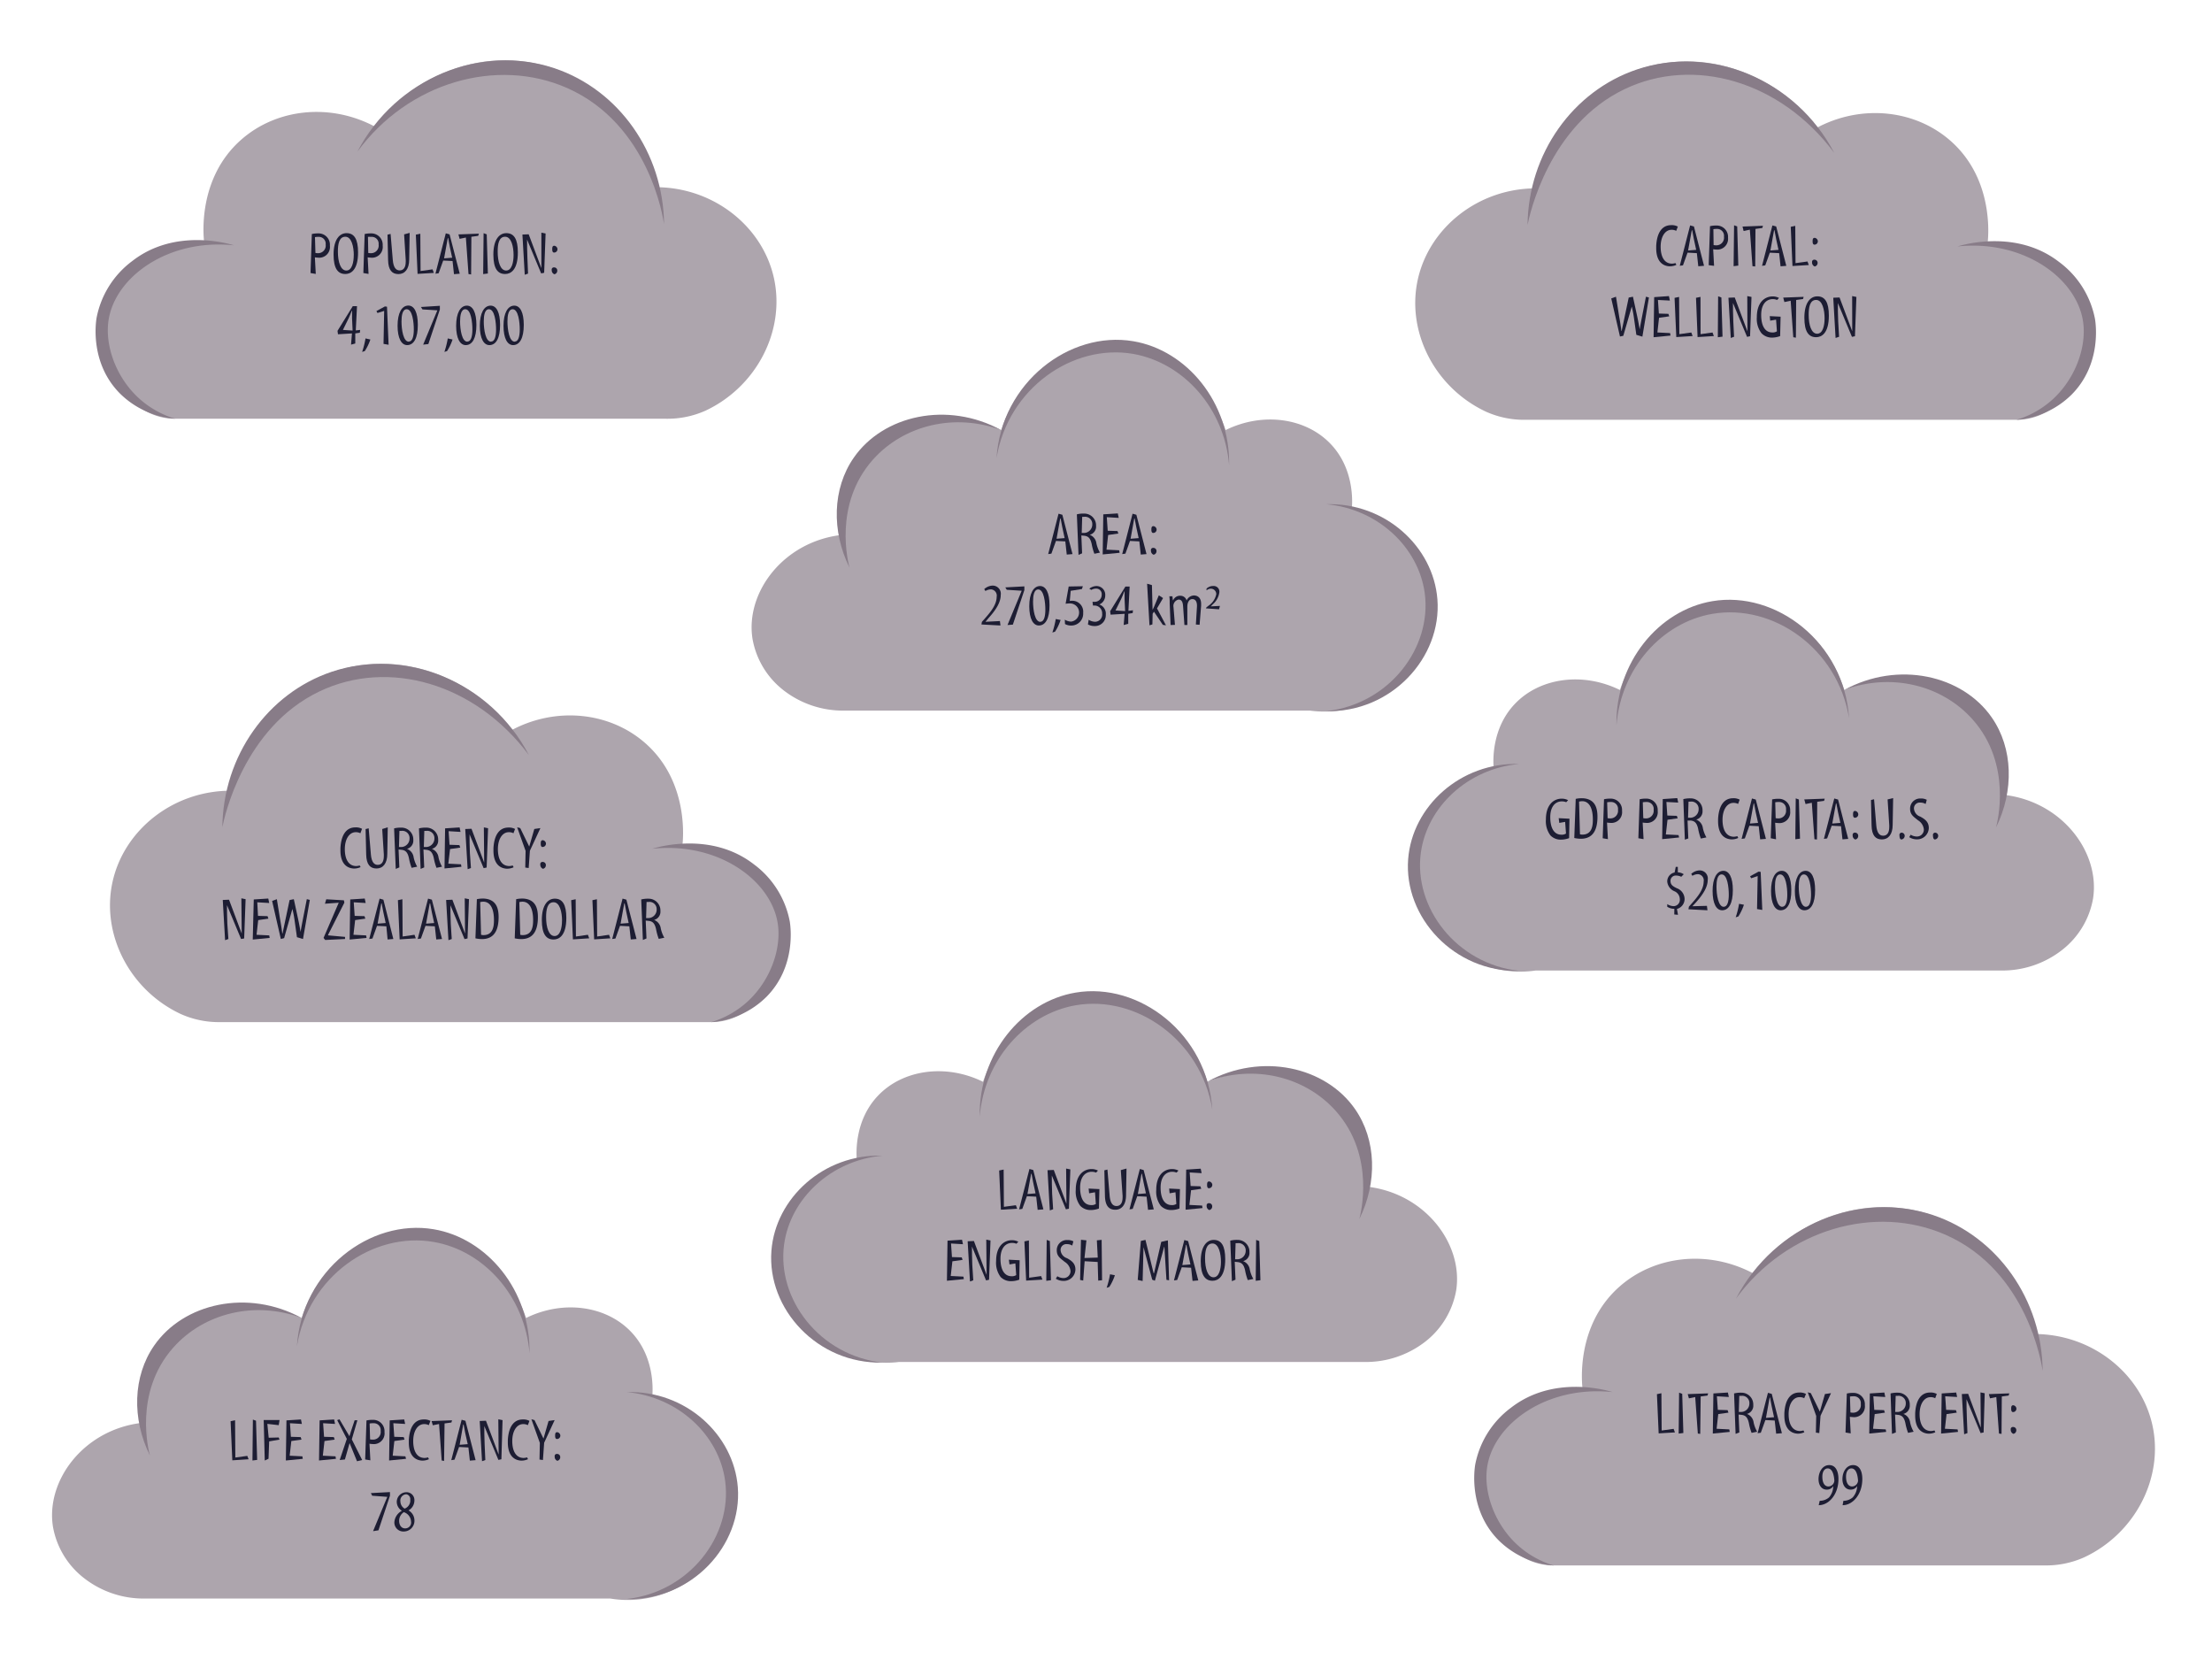 <svg id="Layer_1" data-name="Layer 1" xmlns="http://www.w3.org/2000/svg" viewBox="0 0 523 392.44"><defs><style>.cls-1{fill:#ada5ad;}.cls-2{fill:#887c88;}.cls-3{fill:#1d1d33;}</style></defs><title>facts</title><path class="cls-1" d="M185.15,163.11A22.9,22.9,0,0,0,199.7,168h110c13.75,1.86,26.35-7.73,28.26-20.7,1.76-12-6-24-18.31-27.38,0.11-1.62.44-9.19-5-14.92-5.84-6.18-16-7.68-24.87-3.32-4.37-13.19-17.09-21.39-29.84-19.9-10.65,1.25-19.81,9.09-23.21,19.9-1.36-.6-12.68-5.36-24,0.83a27.47,27.47,0,0,0-14.09,24c-13.62,1.76-22.4,13.68-20.73,24.46A19.72,19.72,0,0,0,185.15,163.11Z"/><path class="cls-1" d="M41.4,99H157.51a22,22,0,0,0,9.32-1.92C178.9,91.4,185.7,78.2,183,65.81s-14.48-21.66-28.19-21.55c-2.69-13.22-11.91-24-24.25-28.19-14.87-5-31.91.54-41.87,13.89-10.57-5.65-23.29-4.34-31.71,3.11-10.41,9.21-8.86,23.05-8.7,24.25A22,22,0,0,0,31.53,95,14.09,14.09,0,0,0,41.4,99Z"/><path class="cls-2" d="M55.33,58c-1.46-.45-14-4.08-24,3.67a21.89,21.89,0,0,0-8.5,13.5c-0.16,1-1.63,10.61,5.5,17.83A20.9,20.9,0,0,0,41.4,99a22.31,22.31,0,0,1-8.73-5c-5.28-4.92-7.92-12.37-7-18.33C27.24,65.49,39.71,56.36,55.33,58Z"/><path class="cls-2" d="M84.5,35.86c9.12-17.44,29.26-25.56,46.67-19.7,15.15,5.1,25.7,20,25.83,36.84-0.16-1.21-3.46-23.63-22.95-32.21C117.5,13.51,96.55,19.41,84.5,35.86Z"/><path class="cls-3" d="M73.42,64.55l0.31-9.22a6.34,6.34,0,0,1,1.5-.15A2.68,2.68,0,0,1,78,58.07a2.54,2.54,0,0,1-2.86,2.84,4.75,4.75,0,0,1-.69-0.07l0.21,3.92Zm1.16-4.75a3,3,0,0,0,.66.06A1.8,1.8,0,0,0,77,57.8,1.61,1.61,0,0,0,75.37,56H75.14a3.49,3.49,0,0,0-.67.07Z"/><path class="cls-3" d="M78.87,60.18c0-3.59,1.43-5.06,3.07-5.06,1.81,0,2.72,1.4,2.72,4.55,0,4.2-1.72,5.11-3,5.11C79.92,64.79,78.87,63.54,78.87,60.18Zm4.78,0.13c0-1.92-.5-4.34-2-4.34s-1.76,1.79-1.76,3.52c0,2.47.66,4.47,2,4.47S83.64,62,83.64,60.31Z"/><path class="cls-3" d="M85.91,64.55l0.31-9.22a6.34,6.34,0,0,1,1.5-.15,2.68,2.68,0,0,1,2.76,2.89,2.54,2.54,0,0,1-2.86,2.84,4.75,4.75,0,0,1-.69-0.07l0.21,3.92Zm1.16-4.75a3,3,0,0,0,.66.06,1.8,1.8,0,0,0,1.79-2.06A1.61,1.61,0,0,0,87.85,56H87.63A3.49,3.49,0,0,0,87,56Z"/><path class="cls-3" d="M96.86,55.06l-0.11,6.28c0,2.31-1.05,3.46-2.54,3.46s-2.4-.9-2.45-3.32l-0.14-6,0.73-.18,0.52,6.16c0.15,1.82.78,2.47,1.62,2.47s1.44-.59,1.44-2.06c0-.13,0-0.27,0-0.41l-0.38-6.05Z"/><path class="cls-3" d="M98.73,64.75l-0.41-9.27,1.06-.22,0.06,8.81,2.83-.39,0.31,0.84Z"/><path class="cls-3" d="M107,61.71l-2.21-.11-1.08,3-0.76.11,2.45-9.55,0.9,0.25,2.4,9.3-1.36.11ZM105,61.08l1.91-.15-0.56-2.59c-0.14-.67-0.28-1.39-0.39-2.07l-0.1.06Z"/><path class="cls-3" d="M110.77,64.79l-0.62-8.63-1.48.31-0.28-1.05,4.83-.18-0.15.52-1.62.22-0.06,8.91Z"/><path class="cls-3" d="M114.34,55.13l0.74,0.27,0.27,9.26-1.11.14Z"/><path class="cls-3" d="M116.65,60.18c0-3.59,1.43-5.06,3.07-5.06,1.81,0,2.72,1.4,2.72,4.55,0,4.2-1.72,5.11-3,5.11C117.7,64.79,116.65,63.54,116.65,60.18Zm4.78,0.13c0-1.92-.5-4.34-2-4.34s-1.76,1.79-1.76,3.52c0,2.47.66,4.47,2,4.47S121.43,62,121.43,60.31Z"/><path class="cls-3" d="M124.85,64.68l-0.78.28-0.55-9.51,1.48-.06,3,8h0L128,55l1,0.2-0.34,9.29-0.71.15-3.33-8h0c0,1.33,0,2.47.08,4.4Z"/><path class="cls-3" d="M131.76,64a0.84,0.84,0,0,1-.69.84,1,1,0,0,1-.62-1,0.51,0.51,0,0,1,.55-0.62A0.73,0.73,0,0,1,131.76,64ZM131,59.71c-0.31,0-.43-0.32-0.43-0.73s0-.88.49-0.88a0.86,0.86,0,0,1,.74.73A0.79,0.79,0,0,1,131,59.71Z"/><path class="cls-3" d="M84,81.21l-1,.27,0.22-2.65-3.31.2-0.11-.81,3.61-5.84h1l-0.29,5.74L85.15,78l-0.07.66L84,78.82v2.4ZM81.1,78l2.27,0.15-0.13-2.9c0-.62,0-1.18,0-1.77H83.16c-0.28.74-.46,1.18-0.7,1.71L81.08,78v0Z"/><path class="cls-3" d="M87.57,80.27A12,12,0,0,1,86.25,83l-0.63.2a20.07,20.07,0,0,0,.8-3.19Z"/><path class="cls-3" d="M90.68,81.3l0.15-7.8h0L89.25,74,89,73.54l2-1.09,0.5,0.06,0.38,9Z"/><path class="cls-3" d="M96.26,81.59C94.93,81.59,94,80,94,77s1-4.76,2.55-4.76c1.39,0,2.24,1.61,2.24,4.55C98.8,79.92,97.86,81.59,96.26,81.59Zm0.42-.84c0.81,0,1.16-1.18,1.16-2.84s-0.31-4.8-1.68-4.8c-1,0-1.23,1.47-1.23,2.89,0,1.89.42,4.82,1.74,4.78h0Z"/><path class="cls-3" d="M100.05,81.48l3.36-8.11v0l-3.53-.22-0.35-.57L104,72.3v0.87l-2.72,8.17Z"/><path class="cls-3" d="M107,80.27A12,12,0,0,1,105.7,83l-0.63.2a20.07,20.07,0,0,0,.8-3.19Z"/><path class="cls-3" d="M110.11,81.59c-1.33,0-2.26-1.56-2.26-4.57s1-4.76,2.55-4.76c1.39,0,2.24,1.61,2.24,4.55C112.64,79.92,111.7,81.59,110.11,81.59Zm0.42-.84c0.81,0,1.16-1.18,1.16-2.84s-0.31-4.8-1.68-4.8c-1,0-1.23,1.47-1.23,2.89,0,1.89.42,4.82,1.74,4.78h0Z"/><path class="cls-3" d="M115.71,81.59c-1.33,0-2.26-1.56-2.26-4.57s1-4.76,2.55-4.76c1.39,0,2.24,1.61,2.24,4.55C118.24,79.92,117.3,81.59,115.71,81.59Zm0.42-.84c0.81,0,1.16-1.18,1.16-2.84s-0.31-4.8-1.68-4.8c-1,0-1.23,1.47-1.23,2.89,0,1.89.42,4.82,1.74,4.78h0Z"/><path class="cls-3" d="M121.31,81.59c-1.33,0-2.26-1.56-2.26-4.57s1-4.76,2.55-4.76c1.39,0,2.24,1.61,2.24,4.55C123.84,79.92,122.9,81.59,121.31,81.59Zm0.42-.84c0.81,0,1.16-1.18,1.16-2.84s-0.31-4.8-1.68-4.8c-1,0-1.23,1.47-1.23,2.89,0,1.89.42,4.82,1.74,4.78h0Z"/><path class="cls-1" d="M476.77,99.25H360.66a22,22,0,0,1-9.32-1.92c-12.07-5.65-18.86-18.86-16.12-31.24S349.7,44.42,363.4,44.53c2.69-13.22,11.91-24,24.25-28.19,14.87-5,31.91.54,41.87,13.89,10.57-5.65,23.29-4.34,31.71,3.11,10.41,9.21,8.86,23.05,8.7,24.25a22,22,0,0,1,16.71,37.7A14.09,14.09,0,0,1,476.77,99.25Z"/><path class="cls-2" d="M462.84,58.26c1.46-.45,14-4.08,24,3.67a21.89,21.89,0,0,1,8.5,13.5c0.16,1,1.63,10.61-5.5,17.83a20.9,20.9,0,0,1-13.07,6,22.31,22.31,0,0,0,8.73-5c5.28-4.92,7.92-12.37,7-18.33C490.93,65.76,478.46,56.63,462.84,58.26Z"/><path class="cls-2" d="M433.67,36.13C424.54,18.69,404.4,10.57,387,16.43c-15.11,5.09-25.65,19.89-25.83,36.75,0.46-2.32,5-23.52,22.95-32.11C400.45,13.27,421,19.13,433.67,36.13Z"/><path class="cls-3" d="M396.32,54.58a2.24,2.24,0,0,0-1.12-.25c-1.46,0-2.56,1.57-2.56,4s0.92,4,2.69,4a2.84,2.84,0,0,0,.81-0.14l0.22,0.43a3.68,3.68,0,0,1-1.53.34h-0.13c-1.6-.1-3.11-1.16-3.11-4.3,0-.17,0-0.35,0-0.53,0.15-2.91,1.25-4.9,3.54-4.9a3,3,0,0,1,1.57.34Z"/><path class="cls-3" d="M401.2,59.85L399,59.73l-1.08,3-0.76.11,2.45-9.55,0.9,0.25,2.39,9.3-1.36.11Zm-2.07-.63,1.91-.15-0.56-2.59c-0.14-.67-0.28-1.39-0.39-2.07l-0.1.06Z"/><path class="cls-3" d="M404,62.69l0.31-9.22a6.34,6.34,0,0,1,1.5-.15,2.68,2.68,0,0,1,2.76,2.89A2.54,2.54,0,0,1,405.75,59a4.74,4.74,0,0,1-.69-0.07l0.21,3.92Zm1.16-4.75a3,3,0,0,0,.66.06,1.8,1.8,0,0,0,1.79-2.06A1.61,1.61,0,0,0,406,54.12h-0.22a3.49,3.49,0,0,0-.67.07Z"/><path class="cls-3" d="M410,53.26l0.74,0.27L411,62.79l-1.11.14Z"/><path class="cls-3" d="M414.35,62.93l-0.62-8.63-1.48.31L412,53.56l4.83-.18-0.15.52-1.62.22L415,63Z"/><path class="cls-3" d="M420.66,59.85l-2.21-.11-1.08,3-0.76.11,2.45-9.55,0.9,0.25,2.39,9.3-1.36.11Zm-2.07-.63,1.91-.15-0.56-2.59c-0.14-.67-0.28-1.39-0.39-2.07l-0.1.06Z"/><path class="cls-3" d="M423.81,62.89l-0.41-9.27,1.07-.22,0.06,8.81,2.83-.39,0.31,0.84Z"/><path class="cls-3" d="M429.75,62.16a0.84,0.84,0,0,1-.69.84,1,1,0,0,1-.62-1A0.51,0.51,0,0,1,429,61.4,0.73,0.73,0,0,1,429.75,62.16ZM429,57.84c-0.31,0-.43-0.32-0.43-0.73s0-.88.49-0.88a0.86,0.86,0,0,1,.74.73A0.79,0.79,0,0,1,429,57.84Z"/><path class="cls-3" d="M383.81,79.39l-0.79.17-2.06-9,1.12-.41,0.76,4.72c0.22,1.2.39,2.28,0.52,3.39h0.06l1.67-7.91,1-.2,1,4.62c0.24,1.12.45,2.21,0.59,3.12h0c0.17-1,.36-2,0.57-3.08l0.91-4.66,0.71,0.18-1.55,9.26-1.43-.43-0.6-4.26a24.41,24.41,0,0,0-.48-2.42h0Z"/><path class="cls-3" d="M394.47,74.2l0.2,0.59-2.41.34-0.39,3.47,3,0.15,0.1,0.59-4,.39,0.14-9.48L394.6,70l0.22,1.06L392,70.92l0.22,3.21Z"/><path class="cls-3" d="M396.34,79.69l-0.41-9.27,1.07-.22L397.06,79l2.83-.39,0.31,0.84Z"/><path class="cls-3" d="M401.37,79.69L401,70.41l1.06-.22L402.08,79l2.83-.39,0.31,0.84Z"/><path class="cls-3" d="M406.23,70.06L407,70.33l0.27,9.26-1.11.14Z"/><path class="cls-3" d="M410,79.62l-0.78.28-0.55-9.51,1.49-.06,3,8h0L413.12,70l1,0.2-0.34,9.29-0.71.15-3.33-8h0c0,1.33,0,2.47.08,4.4Z"/><path class="cls-3" d="M418.44,74.74L421,74.87l-0.11,4.59a5.66,5.66,0,0,1-1.93.36,3.38,3.38,0,0,1-2.49-1.05A5.58,5.58,0,0,1,415.38,75c0-3.54,1.88-4.92,3.74-4.92a3.19,3.19,0,0,1,1.51.36l-0.45.48a2.79,2.79,0,0,0-1-.2c-1.65,0-2.77,1.32-2.77,3.73,0,2.63.94,4.15,2.63,4.15a1.83,1.83,0,0,0,1.09-.27l-0.2-2.76-1.39.24Z"/><path class="cls-3" d="M424,79.73l-0.62-8.63-1.48.31-0.28-1.05,4.83-.18-0.15.52-1.62.22-0.06,8.91Z"/><path class="cls-3" d="M426.62,75.12c0-3.59,1.43-5.06,3.07-5.06,1.81,0,2.72,1.4,2.72,4.55,0,4.2-1.72,5.11-3,5.11C427.67,79.73,426.62,78.48,426.62,75.12Zm4.78,0.13c0-1.92-.5-4.34-2-4.34s-1.76,1.79-1.76,3.52c0,2.47.66,4.47,2,4.47S431.4,77,431.4,75.25Z"/><path class="cls-3" d="M434.83,79.62L434,79.9l-0.55-9.51,1.49-.06,3,8h0L437.92,70l1,0.2-0.34,9.29-0.71.15-3.33-8h0c0,1.33,0,2.47.08,4.4Z"/><path class="cls-2" d="M290.61,110c0.27-14.83-10-27.2-22.67-29.33-15-2.54-31.19,9.73-32.33,27.67,2.7-16.5,18-27.15,32.33-24.67C279.85,85.77,289.53,96.58,290.61,110Z"/><path class="cls-2" d="M236.79,101.71c-12.83-7-28-3.51-34.93,6.5-5.05,7.27-5.3,17.33-1,26-0.27-1-3.94-14.85,5.5-25.5C213.7,100.43,225.86,97.58,236.79,101.71Z"/><path class="cls-2" d="M313.61,119.21c13.85-.42,25.29,10,26.25,22.5,1.06,13.75-10.88,26.77-26.25,26.42,14.87-1.66,25-15,23.25-27.92C335.38,129.38,325.79,120.32,313.61,119.21Z"/><path class="cls-3" d="M251.88,128l-2.21-.11-1.08,3-0.76.11,2.45-9.55,0.9,0.25,2.4,9.3-1.36.11Zm-2.07-.63,1.91-.15-0.56-2.59c-0.14-.67-0.28-1.39-0.39-2.07l-0.1.06Z"/><path class="cls-3" d="M255,131.18l-0.39-9.58a6.23,6.23,0,0,1,1.71-.18,2.79,2.79,0,0,1,2.83,2.9,2,2,0,0,1-1.5,2.12v0a2.47,2.47,0,0,1,1.58,2,7.51,7.51,0,0,0,.84,2.21l-1.32.27a13.64,13.64,0,0,1-.64-2.33c-0.31-1.36-.81-1.83-1.77-1.93l-0.67-.07,0.18,4.23Zm1.37-5.18a2,2,0,0,0,1.89-2.06,1.7,1.7,0,0,0-2-1.74,1.51,1.51,0,0,0-.39,0l-0.11,3.8Z"/><path class="cls-3" d="M264.22,125.55l0.2,0.59-2.41.34-0.39,3.47,3,0.15,0.1,0.59-4,.39,0.14-9.48,3.43-.22,0.22,1.06-2.82-.17,0.22,3.21Z"/><path class="cls-3" d="M269.38,128l-2.21-.11-1.08,3-0.76.11,2.45-9.55,0.9,0.25,2.4,9.3-1.36.11Zm-2.07-.63,1.91-.15-0.56-2.59c-0.14-.67-0.28-1.39-0.39-2.07l-0.1.06Z"/><path class="cls-3" d="M273.44,130.31a0.84,0.84,0,0,1-.69.84,1,1,0,0,1-.62-1,0.51,0.51,0,0,1,.55-0.62A0.73,0.73,0,0,1,273.44,130.31ZM272.66,126c-0.31,0-.43-0.32-0.43-0.73s0-.88.49-0.88a0.86,0.86,0,0,1,.74.73A0.79,0.79,0,0,1,272.66,126Z"/><path class="cls-3" d="M236.42,146.83l0.13,1.05-4.5-.24,0.11-.62,0.83-.94c1.34-1.53,2.66-3.18,2.66-5a1.47,1.47,0,0,0-1.32-1.74,2.59,2.59,0,0,0-1.34.39l-0.28-.45a3.1,3.1,0,0,1,1.9-.83,1.92,1.92,0,0,1,2,2.23c0,1.62-1,3.35-2.79,5.34L233,147l0.11,0Z"/><path class="cls-3" d="M238.21,147.77l3.36-8.11v0l-3.53-.22-0.35-.57,4.51-.24v0.87l-2.72,8.17Z"/><path class="cls-3" d="M245.62,147.88c-1.33,0-2.26-1.55-2.26-4.57s1-4.76,2.55-4.76c1.39,0,2.24,1.61,2.24,4.55C248.15,146.21,247.22,147.88,245.62,147.88ZM246,147c0.81,0,1.16-1.18,1.16-2.84s-0.31-4.8-1.68-4.8c-1,0-1.23,1.47-1.23,2.88,0,1.89.42,4.82,1.74,4.78h0Z"/><path class="cls-3" d="M250.77,146.57a12,12,0,0,1-1.32,2.77l-0.63.2a20.09,20.09,0,0,0,.8-3.19Z"/><path class="cls-3" d="M251.76,146.5a2.93,2.93,0,0,0,1.51.46,2.16,2.16,0,0,0-.32-4.3,8,8,0,0,0-1,.08l0.73-4.08,3.35-.06-0.22.66-2.66.42-0.21,2.41a1.49,1.49,0,0,1,.53-0.06,2.58,2.58,0,0,1,2.63,2.86,2.8,2.8,0,0,1-2.79,3,3,3,0,0,1-1.5-.35Z"/><path class="cls-3" d="M259.94,142.92a2.29,2.29,0,0,1,1.51,2.41,2.56,2.56,0,0,1-2.65,2.68,3.25,3.25,0,0,1-1.57-.38l0.17-1.11a2.94,2.94,0,0,0,1.51.48,1.7,1.7,0,0,0,1.68-1.92,1.82,1.82,0,0,0-1.85-1.92h-0.32l-0.11-.88,0.42,0a1.64,1.64,0,0,0,1.75-1.68,1.29,1.29,0,0,0-1.32-1.44,2.26,2.26,0,0,0-1.13.31l-0.48-.29a2.8,2.8,0,0,1,1.71-.63,2.07,2.07,0,0,1,2.06,2.23,2.31,2.31,0,0,1-1.39,2.13h0Z"/><path class="cls-3" d="M266.68,147.5l-1,.27,0.22-2.65-3.31.2-0.11-.81,3.61-5.84h1l-0.29,5.74,1.08-.13-0.07.66-1.05.17v2.4Zm-2.93-3.17,2.27,0.15-0.13-2.9c0-.62,0-1.18,0-1.77h-0.06c-0.28.74-.46,1.18-0.7,1.71l-1.37,2.77v0Z"/><path class="cls-3" d="M272.36,138.33l0.15,5.84h0c0.11-.25.27-0.49,0.36-0.73l1.12-2.7,1,0.66-1.43,2.44,2.12,4-0.74-.11-2.1-3.12-0.31.5-0.06,2.51-0.69.22L271.22,138Z"/><path class="cls-3" d="M276.77,147.77l-0.21-5.06c0-.78,0-1.09-0.08-1.74l0.73,0,0.1,0.94h0.07a1.75,1.75,0,0,1,1.68-1.06,1.51,1.51,0,0,1,1.5,1.11h0a2,2,0,0,1,1.71-1.18c0.76,0,1.72.39,1.72,2,0,0.13,0,.27,0,0.41l-0.36,4.52-0.88-.06L283,143.5c0.07-1-.2-1.86-1.09-1.86-0.74,0-1.18.77-1.18,1.79l0,4.34-0.69,0-0.31-4.37c-0.06-.84-0.21-1.65-1.07-1.65a1.54,1.54,0,0,0-1.2,1.79l0.34,4.19Z"/><path class="cls-3" d="M285.11,143.83l0.15-.25,0.48-.38a4.32,4.32,0,0,0,1.83-2.72,1.27,1.27,0,0,0-1.43-1.29,1.6,1.6,0,0,0-.87.39l0-.42a2.25,2.25,0,0,1,1.6-.62,1.34,1.34,0,0,1,1.43,1.5,4.51,4.51,0,0,1-1.51,2.79l-0.52.53v0l2.17-.11-0.21.8Z"/><path class="cls-1" d="M337.1,317.11A22.9,22.9,0,0,1,322.54,322h-110A24.6,24.6,0,0,1,202.56,274c-0.11-1.62-.44-9.19,5-14.92,5.84-6.18,16-7.68,24.87-3.32,4.37-13.19,17.09-21.39,29.84-19.9,10.65,1.25,19.81,9.09,23.21,19.9,1.36-.6,12.68-5.36,24,0.83a27.47,27.47,0,0,1,14.09,24c13.62,1.76,22.4,13.68,20.73,24.46A19.72,19.72,0,0,1,337.1,317.11Z"/><path class="cls-2" d="M231.64,264c-0.27-14.83,10-27.2,22.67-29.33,15-2.54,31.19,9.73,32.33,27.67-2.7-16.5-18-27.15-32.33-24.67C242.4,239.77,232.71,250.58,231.64,264Z"/><path class="cls-2" d="M285.46,255.72c12.83-7,28-3.51,34.93,6.5,5.05,7.27,5.3,17.33,1,26,0.27-1,3.94-14.85-5.5-25.5C308.55,254.43,296.38,251.58,285.46,255.72Z"/><path class="cls-2" d="M208.64,273.22c-13.85-.42-25.29,10-26.25,22.5-1.06,13.75,10.88,26.77,26.25,26.42-14.87-1.66-25-15-23.25-27.92C186.86,283.39,196.46,274.33,208.64,273.22Z"/><path class="cls-3" d="M236.65,286l-0.41-9.27,1.06-.22,0.06,8.81,2.83-.39,0.31,0.84Z"/><path class="cls-3" d="M245,282.92l-2.21-.11-1.08,3-0.76.11,2.45-9.55,0.9,0.25,2.4,9.3-1.36.11Zm-2.07-.63,1.91-.15-0.56-2.59c-0.14-.67-0.28-1.39-0.39-2.07l-0.1.06Z"/><path class="cls-3" d="M249,285.89l-0.78.28-0.55-9.51,1.48-.06,3,8h0l-0.08-8.33,1,0.2-0.34,9.29-0.71.15-3.33-8h0c0,1.33,0,2.47.08,4.4Z"/><path class="cls-3" d="M257.39,281l2.55,0.13-0.11,4.59a5.64,5.64,0,0,1-1.93.36,3.38,3.38,0,0,1-2.49-1,5.58,5.58,0,0,1-1.06-3.77c0-3.54,1.88-4.92,3.74-4.92a3.2,3.2,0,0,1,1.51.36l-0.45.48a2.78,2.78,0,0,0-1-.2c-1.65,0-2.77,1.32-2.77,3.73,0,2.63.94,4.15,2.63,4.15a1.84,1.84,0,0,0,1.09-.27l-0.2-2.76-1.39.24Z"/><path class="cls-3" d="M266.35,276.27l-0.11,6.28c0,2.31-1.05,3.46-2.54,3.46s-2.4-.9-2.45-3.32l-0.14-6,0.73-.18,0.52,6.16c0.15,1.82.78,2.46,1.62,2.46s1.44-.59,1.44-2.06a4,4,0,0,0,0-.41L265,276.64Z"/><path class="cls-3" d="M271.1,282.92l-2.21-.11-1.08,3-0.76.11,2.45-9.55,0.9,0.25,2.4,9.3-1.36.11Zm-2.07-.63,1.91-.15-0.56-2.59c-0.14-.67-0.28-1.39-0.39-2.07l-0.1.06Z"/><path class="cls-3" d="M276.43,281l2.55,0.13-0.11,4.59a5.63,5.63,0,0,1-1.93.36,3.38,3.38,0,0,1-2.49-1,5.58,5.58,0,0,1-1.07-3.77c0-3.54,1.88-4.92,3.74-4.92a3.2,3.2,0,0,1,1.51.36l-0.45.48a2.78,2.78,0,0,0-1-.2c-1.65,0-2.77,1.32-2.77,3.73,0,2.63.94,4.15,2.63,4.15a1.84,1.84,0,0,0,1.09-.27l-0.2-2.76-1.39.24Z"/><path class="cls-3" d="M283.82,280.47l0.2,0.59-2.41.34-0.39,3.47,3,0.15,0.1,0.59-4,.39,0.14-9.48,3.43-.22,0.22,1.06-2.82-.17,0.22,3.21Z"/><path class="cls-3" d="M286.61,285.24a0.84,0.84,0,0,1-.69.84,1,1,0,0,1-.62-1,0.51,0.51,0,0,1,.55-0.62A0.73,0.73,0,0,1,286.61,285.24Zm-0.78-4.31c-0.31,0-.43-0.32-0.43-0.73s0-.88.49-0.88a0.86,0.86,0,0,1,.74.73A0.79,0.79,0,0,1,285.82,280.92Z"/><path class="cls-3" d="M227.39,297.27l0.2,0.59-2.41.34-0.39,3.47,3,0.15,0.1,0.59-4,.39,0.14-9.48,3.43-.22,0.22,1.06-2.82-.17,0.22,3.21Z"/><path class="cls-3" d="M230.12,302.69l-0.78.28-0.55-9.51,1.48-.06,3,8h0l-0.08-8.33,1,0.2-0.34,9.29-0.71.15-3.33-8h0c0,1.33,0,2.47.08,4.4Z"/><path class="cls-3" d="M238.53,297.82l2.55,0.13L241,302.54a5.64,5.64,0,0,1-1.93.36,3.38,3.38,0,0,1-2.49-1,5.58,5.58,0,0,1-1.06-3.77c0-3.54,1.88-4.92,3.74-4.92a3.2,3.2,0,0,1,1.51.36l-0.45.48a2.78,2.78,0,0,0-1-.2c-1.65,0-2.77,1.32-2.77,3.73,0,2.63.94,4.15,2.63,4.15a1.84,1.84,0,0,0,1.09-.27l-0.2-2.76-1.39.24Z"/><path class="cls-3" d="M242.62,302.76l-0.41-9.27,1.06-.22,0.06,8.81,2.83-.39,0.31,0.84Z"/><path class="cls-3" d="M247.48,293.14l0.74,0.27,0.27,9.26-1.11.14Z"/><path class="cls-3" d="M250,301.73a2.76,2.76,0,0,0,1.4.43,1.63,1.63,0,0,0,1.71-1.68,2.86,2.86,0,0,0-1.36-2.14c-1-.83-1.89-1.3-1.89-2.73a2.38,2.38,0,0,1,2.52-2.44,2.82,2.82,0,0,1,1.41.31l-0.27,1a2.26,2.26,0,0,0-1.22-.34,1.37,1.37,0,0,0-1.54,1.32,2.16,2.16,0,0,0,1.51,2c1.09,0.59,2,1.25,2,2.67a2.75,2.75,0,0,1-2.87,2.7,3.34,3.34,0,0,1-1.77-.52Z"/><path class="cls-3" d="M255.58,293.11l1.29,0.14-0.46,4.17,3.14-.1-0.21-4.08,1.13-.11,0.1,9.55-0.91.08-0.13-4.4-3.08-.18-0.34,4.57-0.73-.14Z"/><path class="cls-3" d="M263.6,301.49a12,12,0,0,1-1.32,2.77l-0.63.2a20.09,20.09,0,0,0,.8-3.19Z"/><path class="cls-3" d="M275.79,302.58l-0.48-7.79h-0.06l-2.19,8-0.63-.24-2.06-7.69h0l-0.21,8L269,302.6l0.74-9.22,1.09-.24,1.92,7.86h0.11l1.7-7.4,1.57-.35,0.28,9.44Z"/><path class="cls-3" d="M281.62,299.72l-2.21-.11-1.08,3-0.76.11,2.45-9.55,0.9,0.25,2.4,9.3-1.36.11Zm-2.07-.63,1.91-.15-0.56-2.59c-0.14-.67-0.28-1.39-0.39-2.07l-0.1.06Z"/><path class="cls-3" d="M283.9,298.2c0-3.59,1.43-5.06,3.07-5.06,1.81,0,2.72,1.4,2.72,4.55,0,4.2-1.72,5.11-3,5.11C285,302.81,283.9,301.56,283.9,298.2Zm4.78,0.13c0-1.92-.5-4.34-2-4.34s-1.76,1.79-1.76,3.52c0,2.46.66,4.47,2,4.47S288.68,300,288.68,298.32Z"/><path class="cls-3" d="M291.27,302.9l-0.39-9.58a6.23,6.23,0,0,1,1.71-.18,2.79,2.79,0,0,1,2.83,2.9,2,2,0,0,1-1.5,2.12v0a2.47,2.47,0,0,1,1.58,2,7.53,7.53,0,0,0,.84,2.21l-1.32.27a13.71,13.71,0,0,1-.64-2.33c-0.31-1.36-.81-1.83-1.77-1.93l-0.67-.07,0.18,4.23Zm1.37-5.18a2,2,0,0,0,1.89-2.06,1.7,1.7,0,0,0-2-1.74,1.52,1.52,0,0,0-.39,0l-0.11,3.8Z"/><path class="cls-3" d="M297,293.14l0.74,0.27,0.27,9.26-1.11.14Z"/><path class="cls-1" d="M168.16,241.65H52.05a22,22,0,0,1-9.32-1.92c-12.07-5.65-18.86-18.86-16.12-31.24s14.48-21.66,28.19-21.55c2.69-13.22,11.91-24,24.25-28.19,14.87-5,31.91.54,41.87,13.89,10.57-5.65,23.29-4.34,31.71,3.11,10.41,9.21,8.86,23.05,8.7,24.25A22,22,0,0,1,178,237.69,14.09,14.09,0,0,1,168.16,241.65Z"/><path class="cls-2" d="M154.23,200.66c1.46-.45,14-4.08,24,3.67a21.89,21.89,0,0,1,8.5,13.5c0.16,1,1.63,10.61-5.5,17.83a20.9,20.9,0,0,1-13.07,6,22.31,22.31,0,0,0,8.73-5c5.28-4.92,7.92-12.37,7-18.33C182.32,208.16,169.85,199,154.23,200.66Z"/><path class="cls-2" d="M125.06,178.53C115.94,161.09,95.8,153,78.4,158.83c-15.11,5.09-25.65,19.89-25.83,36.75,0.46-2.32,5-23.52,22.95-32.11C91.84,155.67,112.38,161.53,125.06,178.53Z"/><path class="cls-3" d="M85.21,197a2.24,2.24,0,0,0-1.12-.25c-1.46,0-2.56,1.57-2.56,4s0.92,4,2.69,4a2.83,2.83,0,0,0,.81-0.14L85.26,205a3.68,3.68,0,0,1-1.53.34H83.6c-1.6-.1-3.11-1.16-3.11-4.3,0-.17,0-0.35,0-0.53,0.15-2.91,1.25-4.9,3.54-4.9a3,3,0,0,1,1.57.34Z"/><path class="cls-3" d="M91.68,195.59l-0.11,6.28c0,2.31-1.05,3.46-2.54,3.46s-2.4-.9-2.45-3.32l-0.14-6,0.73-.18L87.69,202c0.15,1.82.78,2.47,1.62,2.47s1.44-.59,1.44-2.06c0-.13,0-0.27,0-0.41L90.37,196Z"/><path class="cls-3" d="M93.57,205.43l-0.39-9.58a6.23,6.23,0,0,1,1.71-.18,2.79,2.79,0,0,1,2.83,2.9,2,2,0,0,1-1.5,2.12v0a2.47,2.47,0,0,1,1.58,2,7.5,7.5,0,0,0,.84,2.21l-1.32.27a13.64,13.64,0,0,1-.64-2.33c-0.31-1.36-.81-1.83-1.77-1.93l-0.67-.07,0.18,4.23Zm1.37-5.18a2,2,0,0,0,1.89-2.06,1.7,1.7,0,0,0-2-1.74,1.51,1.51,0,0,0-.39,0l-0.11,3.8Z"/><path class="cls-3" d="M99.45,205.43l-0.39-9.58a6.23,6.23,0,0,1,1.71-.18,2.79,2.79,0,0,1,2.83,2.9,2,2,0,0,1-1.5,2.12v0a2.47,2.47,0,0,1,1.58,2,7.5,7.5,0,0,0,.84,2.21l-1.32.27a13.64,13.64,0,0,1-.64-2.33c-0.31-1.36-.81-1.83-1.77-1.93l-0.67-.07,0.18,4.23Zm1.37-5.18a2,2,0,0,0,1.89-2.06,1.7,1.7,0,0,0-2-1.74,1.51,1.51,0,0,0-.39,0l-0.11,3.8Z"/><path class="cls-3" d="M108.62,199.8l0.2,0.59-2.41.34L106,204.19l3,0.15,0.1,0.59-4,.39,0.14-9.48,3.43-.22,0.22,1.06-2.82-.17,0.22,3.21Z"/><path class="cls-3" d="M111.35,205.22l-0.78.28L110,196l1.48-.06,3,8h0l-0.08-8.33,1,0.2-0.34,9.29-0.71.15-3.33-8h0c0,1.33,0,2.46.08,4.4Z"/><path class="cls-3" d="M121.4,197a2.24,2.24,0,0,0-1.12-.25c-1.46,0-2.56,1.57-2.56,4s0.92,4,2.69,4a2.83,2.83,0,0,0,.81-0.14l0.22,0.43a3.68,3.68,0,0,1-1.53.34h-0.13c-1.6-.1-3.11-1.16-3.11-4.3,0-.17,0-0.35,0-0.53,0.15-2.91,1.25-4.9,3.54-4.9a3,3,0,0,1,1.57.34Z"/><path class="cls-3" d="M125,205.22l-0.81-.11,0.08-3.94-2-5.59,0.73,0.2,2.13,4.37h0l1.2-4.16,1.44-.21-2.48,5.35Z"/><path class="cls-3" d="M129.06,204.56a0.84,0.84,0,0,1-.69.84,1,1,0,0,1-.62-1,0.51,0.51,0,0,1,.55-0.62A0.73,0.73,0,0,1,129.06,204.56Zm-0.78-4.31c-0.31,0-.43-0.32-0.43-0.73s0-.88.49-0.88a0.86,0.86,0,0,1,.74.73A0.79,0.79,0,0,1,128.27,200.24Z"/><path class="cls-3" d="M54,222l-0.78.28-0.55-9.51,1.48-.06,3,8h0l-0.08-8.33,1,0.2-0.34,9.29L57,222l-3.33-8h0c0,1.33,0,2.46.08,4.4Z"/><path class="cls-3" d="M63.26,216.6l0.2,0.59-2.41.34L60.66,221l3,0.15,0.1,0.59-4,.39L60,212.65l3.43-.22,0.22,1.06-2.82-.17L61,216.53Z"/><path class="cls-3" d="M67.18,221.79L66.4,222l-2.06-9,1.12-.41,0.76,4.72c0.22,1.2.39,2.28,0.52,3.39h0.06l1.67-7.91,1-.2,1,4.62c0.24,1.12.45,2.21,0.59,3.12h0c0.17-1,.36-2,0.57-3.08l0.91-4.67,0.71,0.18L71.64,222l-1.43-.43-0.6-4.26a24.53,24.53,0,0,0-.48-2.42h0Z"/><path class="cls-3" d="M76.88,222.23l-0.38-.49,3.59-8.32v0l-3.26.24,0.31-1.05,4.17,0.24,0.11,0.56L77.58,221l0,0.14,4,0.36V222Z"/><path class="cls-3" d="M86.18,216.6l0.2,0.59-2.41.34L83.57,221l3,0.15,0.1,0.59-4,.39,0.14-9.48,3.43-.22,0.22,1.06-2.82-.17,0.22,3.21Z"/><path class="cls-3" d="M91.35,219l-2.21-.11-1.08,3L87.3,222l2.45-9.55,0.9,0.25L93,222l-1.36.11Zm-2.07-.63,1.91-.15-0.56-2.59c-0.14-.67-0.28-1.39-0.39-2.07l-0.1.06Z"/><path class="cls-3" d="M94.49,222.09l-0.41-9.27,1.06-.22,0.06,8.81L98,221l0.31,0.84Z"/><path class="cls-3" d="M102.81,219l-2.21-.11-1.08,3-0.76.11,2.45-9.55,0.9,0.25,2.4,9.3-1.36.11Zm-2.07-.63,1.91-.15-0.56-2.59c-0.14-.67-0.28-1.39-0.39-2.07l-0.1.06Z"/><path class="cls-3" d="M106.81,222l-0.78.28-0.55-9.51,1.48-.06,3,8h0l-0.08-8.33,1,0.2-0.34,9.29-0.71.15-3.33-8h0c0,1.33,0,2.46.08,4.4Z"/><path class="cls-3" d="M114.42,212.44c3,0.18,3.47,2.42,3.47,4.38,0,2.77-.83,5.2-3.94,5.2a7.32,7.32,0,0,1-1.54-.18l0.34-9.25a6.24,6.24,0,0,1,1.4-.15h0.27ZM113.74,221a2.17,2.17,0,0,0,.57.08c2.3,0,2.48-2.14,2.48-3.54,0-3.53-1.4-4.36-2.49-4.36a3,3,0,0,0-.77.1Z"/><path class="cls-3" d="M123.71,212.44c3,0.18,3.47,2.42,3.47,4.38,0,2.77-.83,5.2-3.94,5.2a7.32,7.32,0,0,1-1.54-.18l0.34-9.25a6.24,6.24,0,0,1,1.4-.15h0.27ZM123,221a2.17,2.17,0,0,0,.57.08c2.3,0,2.48-2.14,2.48-3.54,0-3.53-1.4-4.36-2.49-4.36a3.05,3.05,0,0,0-.77.1Z"/><path class="cls-3" d="M128.11,217.52c0-3.59,1.43-5.06,3.07-5.06,1.81,0,2.72,1.4,2.72,4.55,0,4.2-1.72,5.11-3,5.11C129.16,222.13,128.11,220.88,128.11,217.52Zm4.78,0.13c0-1.92-.5-4.34-2-4.34s-1.77,1.79-1.77,3.52c0,2.47.66,4.47,2,4.47S132.88,219.35,132.88,217.65Z"/><path class="cls-3" d="M135.46,222.09l-0.41-9.27,1.06-.22,0.06,8.81L139,221l0.31,0.84Z"/><path class="cls-3" d="M140.48,222.09l-0.41-9.27,1.06-.22,0.06,8.81L144,221l0.31,0.84Z"/><path class="cls-3" d="M148.8,219l-2.21-.11-1.08,3-0.76.11,2.45-9.55,0.9,0.25,2.4,9.3-1.36.11Zm-2.07-.63,1.91-.15-0.56-2.59c-0.14-.67-0.28-1.39-0.39-2.07l-0.1.06Z"/><path class="cls-3" d="M152,222.23l-0.39-9.58a6.23,6.23,0,0,1,1.71-.18,2.79,2.79,0,0,1,2.83,2.9,2,2,0,0,1-1.5,2.12v0a2.47,2.47,0,0,1,1.58,2,7.5,7.5,0,0,0,.84,2.21l-1.32.27a13.64,13.64,0,0,1-.64-2.33c-0.31-1.36-.81-1.83-1.77-1.93l-0.67-.07,0.18,4.23Zm1.37-5.18a2,2,0,0,0,1.89-2.06,1.7,1.7,0,0,0-2-1.74,1.51,1.51,0,0,0-.39,0l-0.11,3.8Z"/><path class="cls-1" d="M19.74,373a22.9,22.9,0,0,0,14.56,4.93h110c14,2.31,27.09-7.4,29-20.61,1.77-12.18-6.38-24.36-19.05-27.48,0.11-1.62.44-9.19-5-14.92-5.84-6.18-16-7.68-24.87-3.32-4.37-13.19-17.09-21.39-29.84-19.9-10.65,1.25-19.81,9.09-23.21,19.9-1.36-.6-12.68-5.36-24,0.83a27.47,27.47,0,0,0-14.09,24c-13.62,1.76-22.4,13.68-20.73,24.46A19.72,19.72,0,0,0,19.74,373Z"/><path class="cls-2" d="M125.2,319.95c0.27-14.83-10-27.2-22.67-29.33-15-2.54-31.19,9.73-32.33,27.67,2.7-16.5,18-27.15,32.33-24.67C114.44,295.67,124.12,306.49,125.2,319.95Z"/><path class="cls-2" d="M71.38,311.62c-12.83-7-28-3.51-34.93,6.5-5.05,7.27-5.3,17.33-1,26-0.27-1-3.94-14.85,5.5-25.5C48.29,310.33,60.46,307.49,71.38,311.62Z"/><path class="cls-2" d="M148.2,329.12c13.85-.42,25.29,10,26.25,22.5,1.06,13.75-10.88,26.77-26.25,26.42,14.87-1.66,25-15,23.25-27.92C170,339.29,160.38,330.23,148.2,329.12Z"/><path class="cls-3" d="M54.93,345.25L54.52,336l1.06-.22,0.06,8.81,2.83-.39L58.78,345Z"/><path class="cls-3" d="M59.79,335.62l0.74,0.27,0.27,9.26-1.11.14Z"/><path class="cls-3" d="M62.6,345.3l-0.25-9.57H66.1l-0.2,1.21-2.69-.31,0.32,3.28,2.37-.06,0.18,0.5-2.44.42-0.15,4.1Z"/><path class="cls-3" d="M71.09,339.76l0.2,0.59-2.41.34-0.39,3.47,3,0.15,0.1,0.59-4,.39,0.14-9.48,3.43-.22,0.22,1.06-2.82-.17,0.22,3.21Z"/><path class="cls-3" d="M78.93,339.76l0.2,0.59-2.41.34-0.39,3.47,3,0.15,0.1,0.59-4,.39,0.14-9.48,3.43-.22,0.22,1.06-2.82-.17,0.22,3.21Z"/><path class="cls-3" d="M85.63,345.18l-1.22.29-1.75-4.3h0l-1.11,3.88-1.23.13,1.68-5-2.28-4.44,0.55-.18,2.35,4h0c0.18-.66.32-1.06,1.23-3.78H84.5l-1.32,4.52Z"/><path class="cls-3" d="M86.34,345.05l0.31-9.22a6.35,6.35,0,0,1,1.5-.15,2.68,2.68,0,0,1,2.76,2.88,2.54,2.54,0,0,1-2.86,2.84,4.82,4.82,0,0,1-.69-0.07l0.21,3.92Zm1.16-4.75a3,3,0,0,0,.66.06A1.8,1.8,0,0,0,90,338.3a1.61,1.61,0,0,0-1.67-1.82H88.07a3.49,3.49,0,0,0-.67.07Z"/><path class="cls-3" d="M95.45,339.76l0.2,0.59-2.41.34-0.39,3.47,3,0.15L96,344.9l-4,.39,0.14-9.48,3.43-.22,0.22,1.06L93,336.48l0.22,3.21Z"/><path class="cls-3" d="M101.38,336.94a2.24,2.24,0,0,0-1.12-.25c-1.46,0-2.56,1.57-2.56,4s0.92,4,2.69,4a2.83,2.83,0,0,0,.81-0.14l0.22,0.43a3.68,3.68,0,0,1-1.53.34H99.77c-1.6-.1-3.11-1.16-3.11-4.3,0-.17,0-0.35,0-0.53,0.15-2.91,1.25-4.9,3.54-4.9a3,3,0,0,1,1.57.34Z"/><path class="cls-3" d="M104.43,345.29l-0.62-8.63-1.48.31-0.28-1,4.83-.18-0.15.52-1.62.22L105,345.39Z"/><path class="cls-3" d="M110.75,342.21l-2.21-.11-1.08,3-0.76.11,2.45-9.55,0.9,0.25,2.4,9.3-1.36.11Zm-2.07-.63,1.91-.15L110,338.83c-0.14-.67-0.28-1.39-0.39-2.07l-0.1.06Z"/><path class="cls-3" d="M114.75,345.18l-0.78.28-0.55-9.51,1.48-.06,3,8h0l-0.08-8.33,1,0.2L118.55,345l-0.71.15-3.33-8h0c0,1.33,0,2.46.08,4.4Z"/><path class="cls-3" d="M124.8,336.94a2.24,2.24,0,0,0-1.12-.25c-1.46,0-2.56,1.57-2.56,4s0.92,4,2.69,4a2.83,2.83,0,0,0,.81-0.14l0.22,0.43a3.68,3.68,0,0,1-1.53.34h-0.13c-1.6-.1-3.11-1.16-3.11-4.3,0-.17,0-0.35,0-0.53,0.15-2.91,1.25-4.9,3.54-4.9a3,3,0,0,1,1.57.34Z"/><path class="cls-3" d="M128.37,345.18l-0.81-.11,0.08-3.94-2-5.59,0.73,0.2,2.13,4.37h0l1.2-4.16,1.44-.21-2.48,5.35Z"/><path class="cls-3" d="M132.46,344.52a0.84,0.84,0,0,1-.69.84,1,1,0,0,1-.62-1,0.51,0.51,0,0,1,.55-0.62A0.73,0.73,0,0,1,132.46,344.52Zm-0.78-4.31c-0.31,0-.43-0.32-0.43-0.73s0-.88.49-0.88a0.86,0.86,0,0,1,.74.73A0.79,0.79,0,0,1,131.68,340.21Z"/><path class="cls-3" d="M88.21,362l3.36-8.11v0L88,353.62,87.69,353l4.51-.24v0.87l-2.72,8.17Z"/><path class="cls-3" d="M95,357.17a2.53,2.53,0,0,1-1.19-2,2.3,2.3,0,0,1,2.25-2.38,1.86,1.86,0,0,1,1.92,2,2.69,2.69,0,0,1-1.39,2.3v0a2.74,2.74,0,0,1,1.4,2.34,2.53,2.53,0,0,1-2.52,2.65,2.13,2.13,0,0,1-2.23-2.2A3.31,3.31,0,0,1,95,357.2v0Zm2.19,2.62a2.45,2.45,0,0,0-1.71-2.28,2.41,2.41,0,0,0-1.11,2c0,1.11.57,1.89,1.51,1.83A1.39,1.39,0,0,0,97.2,359.79Zm-1.27-6.5A1.48,1.48,0,0,0,94.67,355a2,2,0,0,0,1,1.67A2.07,2.07,0,0,0,97,355a2.28,2.28,0,0,0,0-.42,1.16,1.16,0,0,0-.91-1.3H95.92Z"/><path class="cls-1" d="M487.65,224.52a22.9,22.9,0,0,1-14.56,4.93h-110a24.59,24.59,0,0,1-9.95-48.08c-0.11-1.62-.44-9.19,5-14.92,5.84-6.18,16-7.68,24.87-3.32,4.37-13.19,17.09-21.39,29.84-19.9,10.65,1.25,19.81,9.09,23.21,19.9,1.36-.6,12.68-5.36,24,0.83a27.47,27.47,0,0,1,14.09,24c13.62,1.76,22.4,13.68,20.73,24.46A19.72,19.72,0,0,1,487.65,224.52Z"/><path class="cls-2" d="M382.19,171.46c-0.27-14.83,10-27.2,22.67-29.33,15-2.54,31.19,9.73,32.33,27.67-2.7-16.5-18-27.15-32.33-24.67C392.94,147.18,383.26,158,382.19,171.46Z"/><path class="cls-2" d="M436,163.13c12.83-7,28-3.51,34.93,6.5,5.05,7.27,5.3,17.33,1,26,0.27-1,3.94-14.85-5.5-25.5C459.1,161.84,446.93,159,436,163.13Z"/><path class="cls-2" d="M359.19,180.62c-13.85-.42-25.29,10-26.25,22.5-1.06,13.75,10.88,26.77,26.25,26.42-14.87-1.66-25-15-23.25-27.92C337.41,190.79,347,181.73,359.19,180.62Z"/><path class="cls-3" d="M368.53,193.43l2.55,0.13L371,198.15a5.63,5.63,0,0,1-1.93.36,3.38,3.38,0,0,1-2.49-1,5.58,5.58,0,0,1-1.07-3.77c0-3.54,1.88-4.92,3.74-4.92a3.2,3.2,0,0,1,1.51.36l-0.45.48a2.78,2.78,0,0,0-1-.2c-1.65,0-2.77,1.32-2.77,3.73,0,2.63.94,4.15,2.63,4.15a1.84,1.84,0,0,0,1.09-.27l-0.2-2.76-1.39.24Z"/><path class="cls-3" d="M374.23,188.72c3,0.18,3.47,2.42,3.47,4.38,0,2.77-.83,5.2-3.94,5.2a7.33,7.33,0,0,1-1.54-.18l0.34-9.25a6.17,6.17,0,0,1,1.4-.15h0.27Zm-0.67,8.52a2.17,2.17,0,0,0,.57.08c2.3,0,2.48-2.14,2.48-3.54,0-3.53-1.4-4.36-2.49-4.36a3,3,0,0,0-.77.1Z"/><path class="cls-3" d="M378.94,198.18l0.31-9.22a6.34,6.34,0,0,1,1.5-.15,2.68,2.68,0,0,1,2.76,2.89,2.54,2.54,0,0,1-2.86,2.84,4.67,4.67,0,0,1-.69-0.07l0.21,3.92Zm1.16-4.75a3,3,0,0,0,.66.06,1.8,1.8,0,0,0,1.79-2.06,1.61,1.61,0,0,0-1.67-1.82h-0.22a3.49,3.49,0,0,0-.67.07Z"/><path class="cls-3" d="M387.37,198.18l0.31-9.22a6.34,6.34,0,0,1,1.5-.15,2.68,2.68,0,0,1,2.76,2.89,2.54,2.54,0,0,1-2.86,2.84,4.68,4.68,0,0,1-.69-0.07l0.21,3.92Zm1.16-4.75a3,3,0,0,0,.66.06,1.8,1.8,0,0,0,1.79-2.06,1.61,1.61,0,0,0-1.67-1.82h-0.22a3.49,3.49,0,0,0-.67.07Z"/><path class="cls-3" d="M396.47,192.88l0.2,0.59-2.41.34-0.39,3.47,3,0.15L397,198l-4,.39,0.14-9.48,3.43-.22,0.22,1.06L394,189.6l0.22,3.21Z"/><path class="cls-3" d="M398.36,198.51L398,188.93a6.23,6.23,0,0,1,1.71-.18,2.79,2.79,0,0,1,2.83,2.9,2,2,0,0,1-1.5,2.12v0a2.47,2.47,0,0,1,1.58,2,7.53,7.53,0,0,0,.84,2.21l-1.32.27a13.71,13.71,0,0,1-.64-2.33c-0.31-1.36-.81-1.83-1.77-1.93L399,194l0.18,4.23Zm1.37-5.18a2,2,0,0,0,1.89-2.06,1.7,1.7,0,0,0-2-1.74,1.52,1.52,0,0,0-.39,0l-0.11,3.8Z"/><path class="cls-3" d="M410.95,190.07a2.25,2.25,0,0,0-1.12-.25c-1.46,0-2.56,1.57-2.56,4s0.92,4,2.69,4a2.84,2.84,0,0,0,.81-0.14l0.22,0.43a3.68,3.68,0,0,1-1.53.34h-0.13c-1.6-.1-3.11-1.16-3.11-4.3,0-.17,0-0.35,0-0.53,0.15-2.91,1.25-4.9,3.54-4.9a3,3,0,0,1,1.57.34Z"/><path class="cls-3" d="M415.83,195.33l-2.21-.11-1.08,3-0.76.11,2.45-9.55,0.9,0.25,2.4,9.3-1.36.11Zm-2.07-.63,1.91-.15L415.11,192c-0.14-.67-0.28-1.39-0.39-2.07l-0.1.06Z"/><path class="cls-3" d="M418.67,198.18L419,189a6.34,6.34,0,0,1,1.5-.15,2.68,2.68,0,0,1,2.76,2.89,2.54,2.54,0,0,1-2.86,2.84,4.67,4.67,0,0,1-.69-0.07l0.21,3.92Zm1.16-4.75a3,3,0,0,0,.66.06,1.8,1.8,0,0,0,1.79-2.06,1.61,1.61,0,0,0-1.67-1.82H420.4a3.49,3.49,0,0,0-.67.07Z"/><path class="cls-3" d="M424.58,188.75l0.74,0.27,0.27,9.26-1.11.14Z"/><path class="cls-3" d="M429,198.42l-0.62-8.63-1.48.31L426.6,189l4.83-.18-0.15.52-1.62.22-0.06,8.91Z"/><path class="cls-3" d="M435.29,195.33l-2.21-.11-1.08,3-0.76.11,2.45-9.55,0.9,0.25,2.4,9.3-1.36.11Zm-2.07-.63,1.91-.15L434.57,192c-0.14-.67-0.28-1.39-0.39-2.07l-0.1.06Z"/><path class="cls-3" d="M439.35,197.64a0.84,0.84,0,0,1-.69.84,1,1,0,0,1-.62-1,0.51,0.51,0,0,1,.55-0.62A0.73,0.73,0,0,1,439.35,197.64Zm-0.79-4.31c-0.31,0-.43-0.32-0.43-0.73s0-.88.49-0.88a0.86,0.86,0,0,1,.74.73A0.79,0.79,0,0,1,438.57,193.33Z"/><path class="cls-3" d="M447.61,188.68L447.5,195c0,2.31-1.05,3.46-2.54,3.46s-2.4-.9-2.45-3.32l-0.14-6,0.73-.18,0.52,6.16c0.15,1.82.78,2.46,1.63,2.46s1.44-.59,1.44-2.06c0-.13,0-0.27,0-0.41L446.3,189Z"/><path class="cls-3" d="M449.59,198.47c-0.48,0-.48-0.78-0.48-0.94a0.54,0.54,0,0,1,.45-0.67,0.74,0.74,0,0,1,.78.8A0.88,0.88,0,0,1,449.59,198.47Z"/><path class="cls-3" d="M451.76,197.34a2.76,2.76,0,0,0,1.4.43,1.63,1.63,0,0,0,1.71-1.68,2.86,2.86,0,0,0-1.36-2.14c-1-.83-1.89-1.3-1.89-2.73a2.38,2.38,0,0,1,2.52-2.44,2.82,2.82,0,0,1,1.42.31l-0.27,1a2.26,2.26,0,0,0-1.22-.34,1.37,1.37,0,0,0-1.54,1.32,2.16,2.16,0,0,0,1.51,2c1.09,0.59,2,1.25,2,2.67a2.75,2.75,0,0,1-2.87,2.7,3.34,3.34,0,0,1-1.76-.52Z"/><path class="cls-3" d="M457.51,198.47c-0.48,0-.48-0.78-0.48-0.94a0.54,0.54,0,0,1,.45-0.67,0.74,0.74,0,0,1,.78.8A0.88,0.88,0,0,1,457.51,198.47Z"/><path class="cls-3" d="M395.88,214.86a3,3,0,0,1-1.68-.49l0-.62a2.82,2.82,0,0,0,1.6.48,1.5,1.5,0,0,0,1.37-1.68,2.07,2.07,0,0,0-1.22-1.82,2.76,2.76,0,0,1-1.75-2.28,2.13,2.13,0,0,1,1.74-2.17l0.27-1.33h0.49l0,1.29a2.73,2.73,0,0,1,1.4.45l-0.59.6a2.74,2.74,0,0,0-1.18-.29,1.24,1.24,0,0,0-1.36,1.26c0,0.94.55,1.27,1.5,1.74a2.75,2.75,0,0,1,1.83,2.54,2.42,2.42,0,0,1-1.81,2.35l0.25,1.39-0.88-.08Z"/><path class="cls-3" d="M403.58,214.16l0.13,1.05-4.5-.24,0.11-.62,0.83-.94c1.34-1.53,2.66-3.18,2.66-5a1.47,1.47,0,0,0-1.32-1.74,2.6,2.6,0,0,0-1.34.39l-0.28-.45a3.1,3.1,0,0,1,1.9-.83,1.92,1.92,0,0,1,2,2.23c0,1.63-1,3.35-2.79,5.34l-0.84.9,0.11,0Z"/><path class="cls-3" d="M407.17,215.21c-1.33,0-2.25-1.55-2.25-4.57s1-4.76,2.55-4.76c1.39,0,2.24,1.61,2.24,4.55C409.71,213.55,408.77,215.21,407.17,215.21Zm0.42-.84c0.81,0,1.16-1.18,1.16-2.84s-0.31-4.8-1.68-4.8c-1,0-1.23,1.47-1.23,2.88,0,1.89.42,4.82,1.74,4.78h0Z"/><path class="cls-3" d="M412.33,213.9a12,12,0,0,1-1.32,2.77l-0.63.2a20,20,0,0,0,.8-3.19Z"/><path class="cls-3" d="M415.43,214.92l0.15-7.8h0l-1.55.52-0.24-.48,2-1.09,0.5,0.06,0.38,9Z"/><path class="cls-3" d="M421,215.21c-1.33,0-2.26-1.55-2.26-4.57s1-4.76,2.55-4.76c1.39,0,2.24,1.61,2.24,4.55C423.56,213.55,422.62,215.21,421,215.21Zm0.42-.84c0.81,0,1.16-1.18,1.16-2.84s-0.31-4.8-1.68-4.8c-1,0-1.23,1.47-1.23,2.88,0,1.89.42,4.82,1.74,4.78h0Z"/><path class="cls-3" d="M426.62,215.21c-1.33,0-2.25-1.55-2.25-4.57s1-4.76,2.55-4.76c1.39,0,2.24,1.61,2.24,4.55C429.16,213.55,428.22,215.21,426.62,215.21Zm0.42-.84c0.81,0,1.16-1.18,1.16-2.84s-0.31-4.8-1.68-4.8c-1,0-1.23,1.47-1.23,2.88,0,1.89.42,4.82,1.74,4.78h0Z"/><path class="cls-1" d="M367.36,370.1H483.47a22,22,0,0,0,9.32-1.92c12.07-5.65,18.86-18.86,16.12-31.24s-14.48-21.66-28.19-21.55c-2.69-13.22-11.91-24-24.25-28.19-14.87-5-31.91.54-41.87,13.89-10.57-5.65-23.29-4.34-31.71,3.11-10.41,9.21-8.86,23.05-8.7,24.25a22,22,0,0,0-16.71,37.7A14.09,14.09,0,0,0,367.36,370.1Z"/><path class="cls-2" d="M381.29,329.12c-1.46-.45-14-4.08-24,3.67a21.89,21.89,0,0,0-8.5,13.5c-0.16,1-1.63,10.61,5.5,17.83a20.9,20.9,0,0,0,13.07,6,22.31,22.31,0,0,1-8.73-5c-5.28-4.92-7.92-12.37-7-18.33C353.2,336.62,365.67,327.48,381.29,329.12Z"/><path class="cls-2" d="M410.46,307c9.12-17.44,29.26-25.56,46.67-19.7,15.15,5.1,25.7,20,25.83,36.84-0.16-1.21-3.46-23.63-22.95-32.21C443.45,284.64,422.5,290.54,410.46,307Z"/><path class="cls-3" d="M392.17,338.88l-0.41-9.27,1.06-.22,0.06,8.81,2.83-.39,0.31,0.84Z"/><path class="cls-3" d="M397,329.26l0.74,0.27,0.27,9.26-1.11.14Z"/><path class="cls-3" d="M401.43,338.92l-0.62-8.63-1.49.31-0.28-1,4.83-.18-0.15.52-1.62.22L402,339Z"/><path class="cls-3" d="M408.47,333.39l0.2,0.59-2.41.34-0.39,3.47,3,0.15,0.1,0.59-4,.39,0.14-9.48,3.43-.22,0.22,1.06-2.82-.17,0.22,3.21Z"/><path class="cls-3" d="M410.36,339L410,329.44a6.23,6.23,0,0,1,1.71-.18,2.79,2.79,0,0,1,2.83,2.9,2,2,0,0,1-1.5,2.12v0a2.47,2.47,0,0,1,1.58,2,7.49,7.49,0,0,0,.84,2.21l-1.32.27a13.58,13.58,0,0,1-.64-2.33c-0.31-1.36-.81-1.83-1.76-1.93l-0.67-.07,0.18,4.23Zm1.37-5.18a2,2,0,0,0,1.89-2.06,1.7,1.7,0,0,0-2-1.74,1.51,1.51,0,0,0-.39,0l-0.11,3.8Z"/><path class="cls-3" d="M419.61,335.84l-2.21-.11-1.08,3-0.76.11,2.45-9.55,0.9,0.25,2.4,9.3-1.36.11Zm-2.07-.63,1.91-.15-0.56-2.59c-0.14-.67-0.28-1.39-0.39-2.07l-0.1.06Z"/><path class="cls-3" d="M426.58,330.57a2.23,2.23,0,0,0-1.12-.25c-1.46,0-2.56,1.57-2.56,4s0.92,4,2.69,4a2.83,2.83,0,0,0,.81-0.14l0.22,0.43a3.68,3.68,0,0,1-1.53.34H425c-1.6-.1-3.11-1.16-3.11-4.3,0-.17,0-0.35,0-0.53,0.15-2.91,1.25-4.9,3.54-4.9a3,3,0,0,1,1.57.34Z"/><path class="cls-3" d="M430.15,338.81l-0.81-.11,0.08-3.94-2-5.59,0.73,0.2,2.13,4.37h0l1.2-4.16,1.44-.21-2.48,5.35Z"/><path class="cls-3" d="M436.35,338.68l0.31-9.22a6.35,6.35,0,0,1,1.5-.15,2.68,2.68,0,0,1,2.76,2.88,2.54,2.54,0,0,1-2.86,2.84,4.83,4.83,0,0,1-.69-0.07l0.21,3.92Zm1.16-4.75a3,3,0,0,0,.66.06,1.8,1.8,0,0,0,1.79-2.06,1.61,1.61,0,0,0-1.67-1.82h-0.22a3.49,3.49,0,0,0-.67.07Z"/><path class="cls-3" d="M445.46,333.39l0.2,0.59-2.41.34-0.39,3.47,3,0.15,0.1,0.59-4,.39,0.14-9.48,3.43-.22,0.22,1.06-2.82-.17,0.22,3.21Z"/><path class="cls-3" d="M447.34,339L447,329.44a6.23,6.23,0,0,1,1.71-.18,2.79,2.79,0,0,1,2.83,2.9,2,2,0,0,1-1.5,2.12v0a2.47,2.47,0,0,1,1.58,2,7.49,7.49,0,0,0,.84,2.21l-1.32.27a13.58,13.58,0,0,1-.64-2.33c-0.31-1.36-.81-1.83-1.76-1.93l-0.67-.07,0.18,4.23Zm1.37-5.18a2,2,0,0,0,1.89-2.06,1.7,1.7,0,0,0-2-1.74,1.51,1.51,0,0,0-.39,0l-0.11,3.8Z"/><path class="cls-3" d="M457.55,330.57a2.24,2.24,0,0,0-1.12-.25c-1.46,0-2.56,1.57-2.56,4s0.92,4,2.69,4a2.83,2.83,0,0,0,.81-0.14l0.22,0.43a3.68,3.68,0,0,1-1.53.34h-0.13c-1.6-.1-3.11-1.16-3.11-4.3,0-.17,0-0.35,0-0.53,0.15-2.91,1.25-4.9,3.54-4.9a3,3,0,0,1,1.57.34Z"/><path class="cls-3" d="M462.45,333.39l0.2,0.59-2.41.34-0.39,3.47,3,0.15,0.1,0.59-4,.39,0.14-9.48,3.43-.22,0.22,1.06-2.82-.17,0.22,3.21Z"/><path class="cls-3" d="M465.18,338.81l-0.78.28-0.55-9.51,1.49-.06,3,8h0l-0.08-8.33,1,0.2L469,338.66l-0.71.15-3.33-8h0c0,1.33,0,2.46.08,4.4Z"/><path class="cls-3" d="M472.63,338.92L472,330.29l-1.48.31-0.28-1,4.83-.18-0.15.52-1.62.22L473.24,339Z"/><path class="cls-3" d="M476.73,338.15a0.84,0.84,0,0,1-.69.84,1,1,0,0,1-.62-1,0.51,0.51,0,0,1,.55-0.62A0.73,0.73,0,0,1,476.73,338.15Zm-0.78-4.31c-0.31,0-.43-0.32-0.43-0.73s0-.88.49-0.88a0.86,0.86,0,0,1,.74.73A0.79,0.79,0,0,1,475.94,333.84Z"/><path class="cls-3" d="M430.25,354.82a3.35,3.35,0,0,0,2.2-.8,4.15,4.15,0,0,0,1-2.68h0a1.73,1.73,0,0,1-1.55.84c-1.16,0-1.93-1-1.93-2.48,0-1.79,1-3.32,2.52-3.32s2.19,1.43,2.19,3.29c0,3.67-2.28,6.19-4.67,6.19Zm0.62-5.69c0,1.29.45,2.3,1.44,2.3a1.45,1.45,0,0,0,1.4-1.39c-0.14-2.07-.8-2.94-1.65-2.87C431.64,347.18,430.87,347.58,430.87,349.14Z"/><path class="cls-3" d="M435.85,354.82a3.35,3.35,0,0,0,2.2-.8,4.14,4.14,0,0,0,1.05-2.68h0a1.73,1.73,0,0,1-1.55.84c-1.16,0-1.93-1-1.93-2.48,0-1.79,1-3.32,2.52-3.32s2.18,1.43,2.18,3.29c0,3.67-2.28,6.19-4.66,6.19Zm0.62-5.69c0,1.29.45,2.3,1.44,2.3a1.45,1.45,0,0,0,1.4-1.39c-0.14-2.07-.8-2.94-1.65-2.87C437.24,347.18,436.47,347.58,436.47,349.14Z"/></svg>